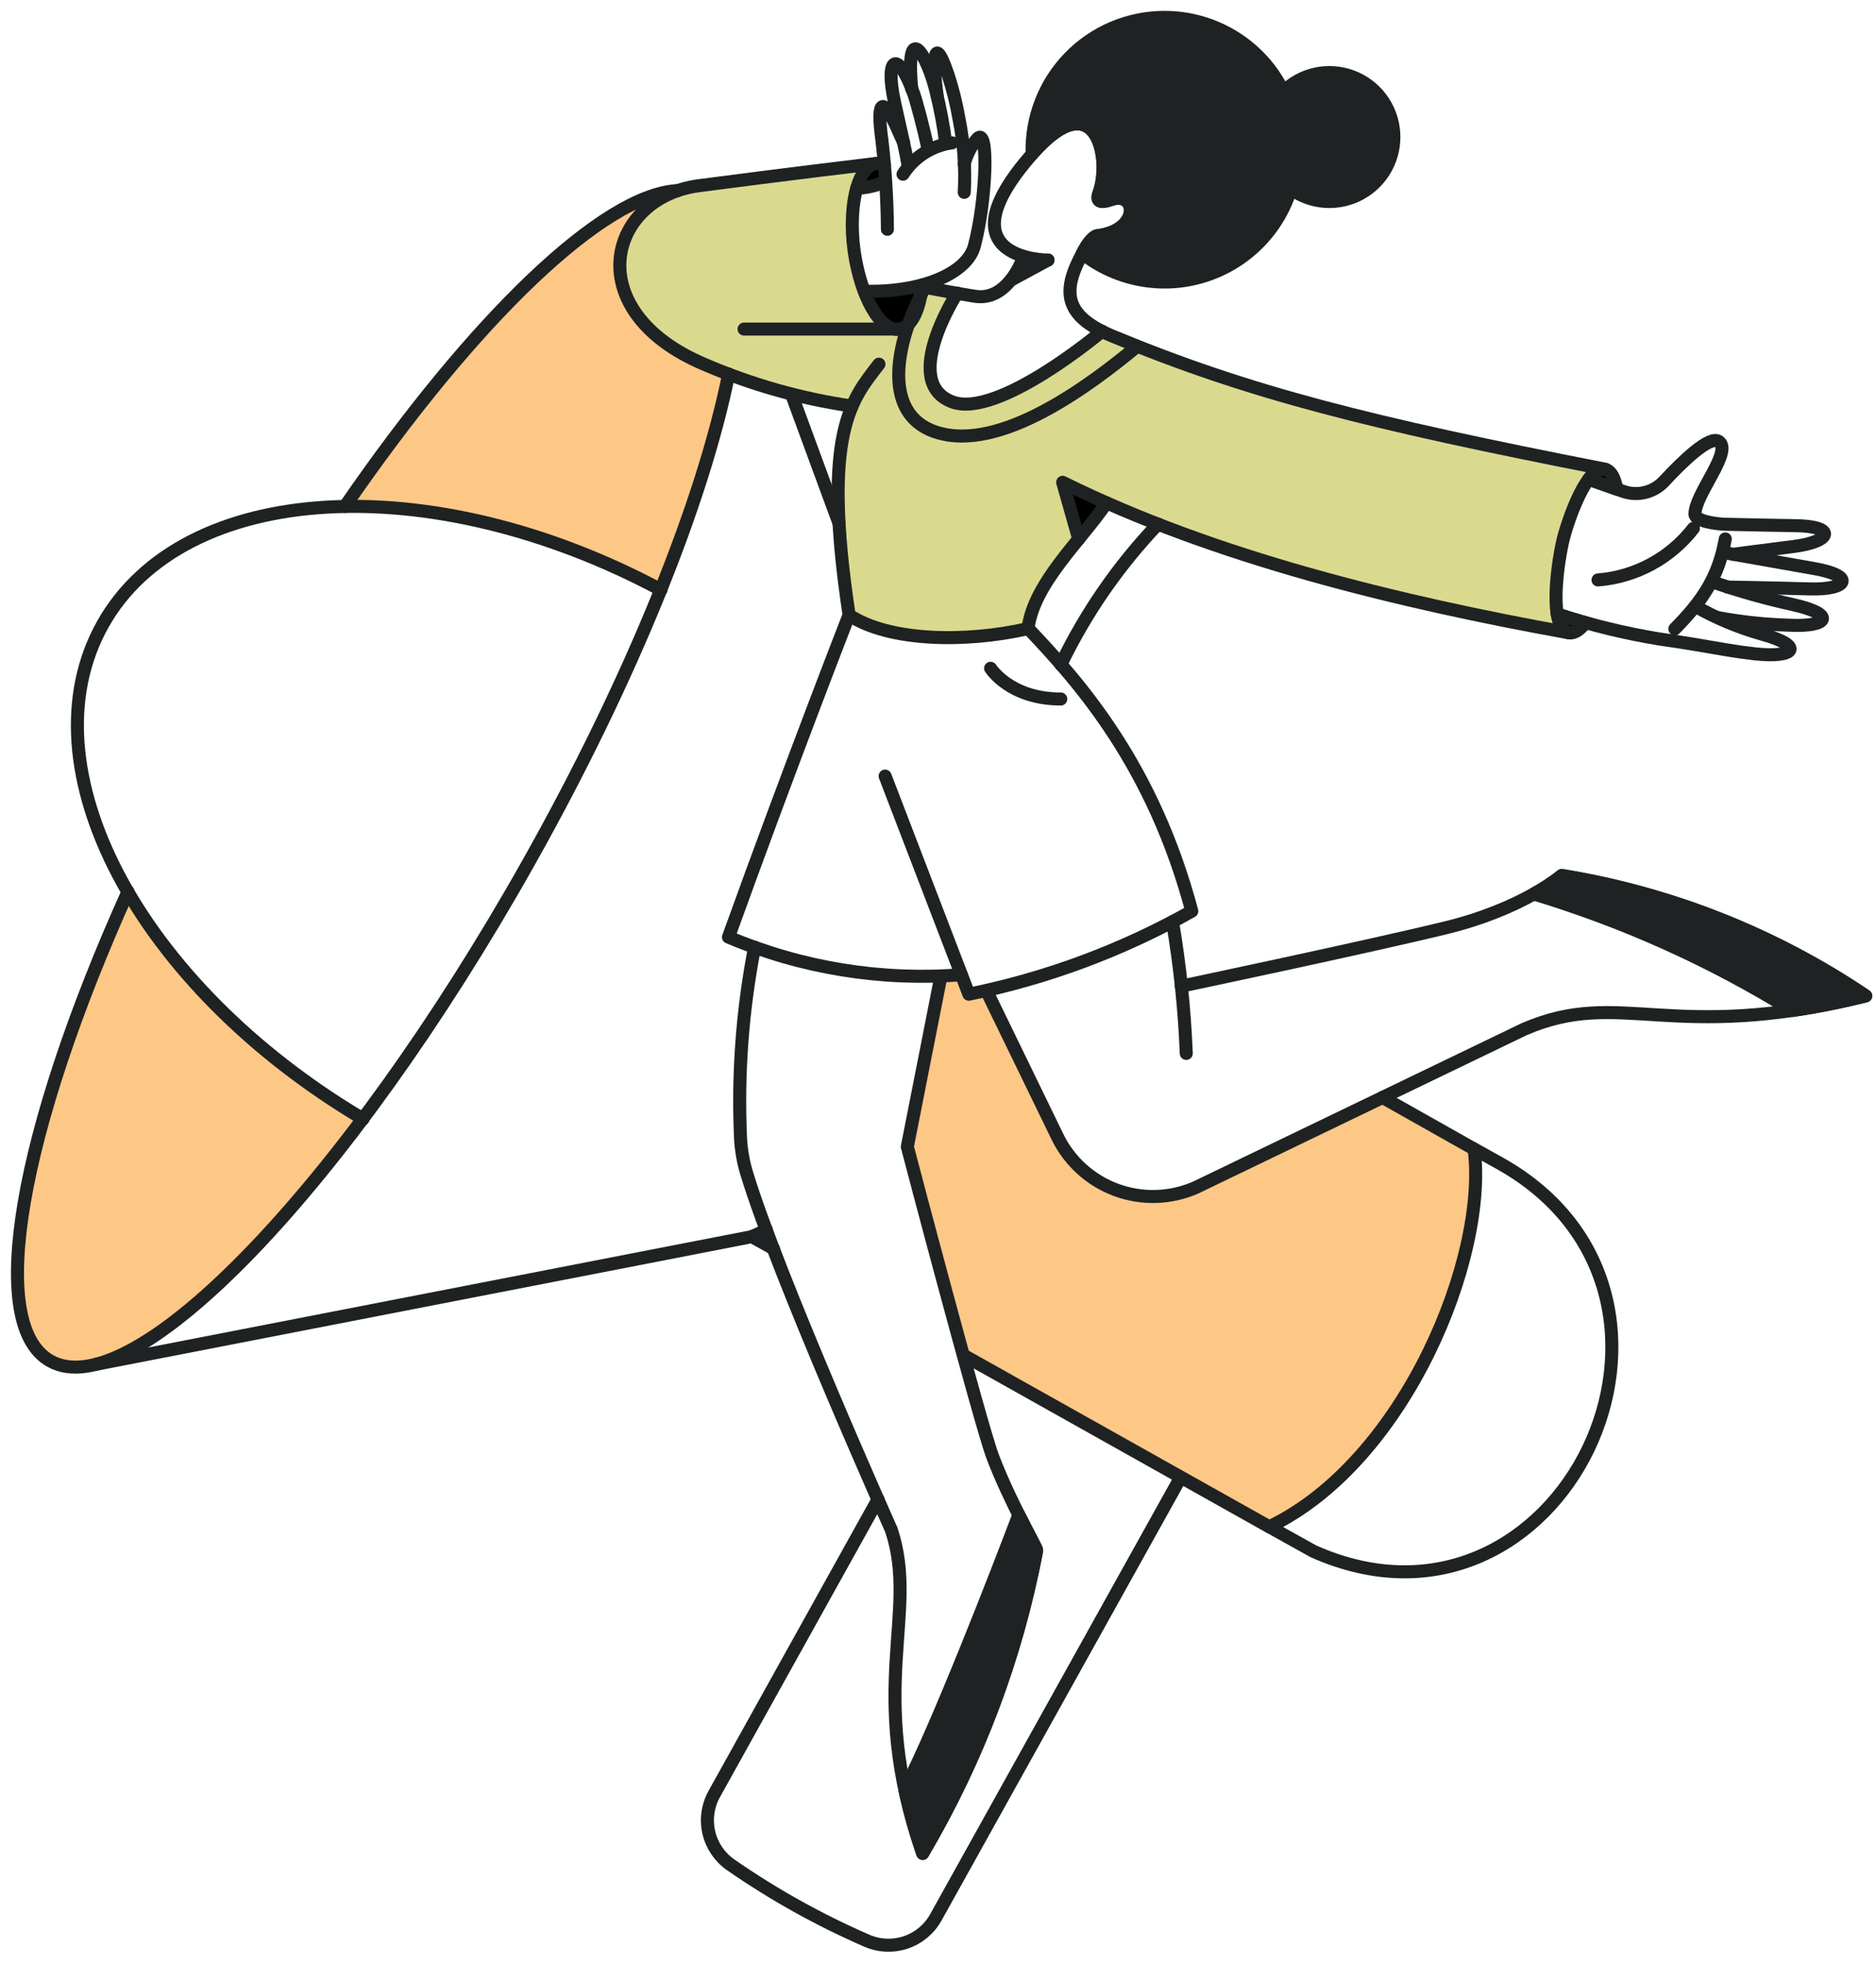 <svg width="108" height="113" viewBox="0 0 108 113" fill="none" xmlns="http://www.w3.org/2000/svg">
<path d="M40.233 10.707C44.959 10.073 50.44 9.426 50.44 9.426C49.371 9.571 48.817 11.829 49.173 14.457C49.53 17.085 50.692 19.104 51.761 18.959C52.447 18.867 52.923 17.89 53.081 16.503C53.741 16.648 54.415 16.768 55.102 16.887C55.102 16.887 51.787 21.996 54.811 23.145C57.439 24.136 63.447 19.065 63.447 19.065C70.729 22.703 84.843 25.528 92.39 27.009C90.469 26.692 88.423 35.946 90.305 36.415C81.511 34.831 71.924 32.56 63.711 28.942C62.285 31.067 59.499 33.576 59.182 36.191C55.537 37.025 51.14 36.917 48.883 35.412C47.84 28.52 48.222 25.334 49.054 23.396C46.114 22.98 43.245 22.166 40.524 20.98C33.313 17.933 35.044 11.417 40.233 10.707Z" fill="#DADA8F"/>
<path d="M54.164 56.252L55.326 56.133L55.762 57.255L56.779 57.047L60.859 65.444C61.549 66.868 62.764 67.969 64.249 68.515C65.734 69.062 67.373 69.012 68.821 68.376L79.583 63.186L84.851 66.157C85.657 72.324 80.943 84.116 73.073 87.905L55.458 78.028C54.191 73.394 52.434 66.884 52.223 66.012C53.526 59.481 53.717 58.545 54.164 56.252Z" fill="#FDC886"/>
<path d="M53.095 16.383C52.765 19.658 50.903 19.816 49.755 16.753C50.88 16.802 52.007 16.677 53.095 16.383Z" fill="black"/>
<path d="M50.916 9.474L50.982 10.359C50.85 10.61 49.925 10.821 49.319 10.835C49.596 9.873 50.147 9.146 50.916 9.474Z" fill="black"/>
<path d="M39.177 10.969C36.431 11.999 33.433 15.564 37.922 19.393C39.123 20.342 40.482 21.072 41.937 21.547C41.009 25.792 39.706 29.945 38.044 33.959C31.839 30.645 25.421 29.061 19.863 29.164C27.425 18.162 34.952 10.995 39.177 10.969Z" fill="#FDC886"/>
<path d="M44.116 70.797C44.248 71.153 44.38 71.51 44.525 71.88L43.284 71.193C43.561 71.074 43.839 70.942 44.116 70.797Z" fill="black"/>
<path d="M7.368 51.348C10.154 56.143 14.842 60.816 20.902 64.407C17.624 68.779 7.617 81.018 2.892 78.364C-0.885 76.238 1.189 65.067 7.368 51.348Z" fill="#FDC886"/>
<path d="M93.078 28.161C92.537 27.976 91.52 27.605 91.454 27.593C92.246 26.603 92.867 26.933 93.078 28.161Z" fill="black"/>
<path d="M67.035 1C68.464 0.999 69.865 1.4 71.077 2.157C72.289 2.915 73.263 3.998 73.888 5.283C74.388 4.776 75.023 4.423 75.718 4.267C76.413 4.111 77.139 4.159 77.808 4.404C78.477 4.648 79.061 5.08 79.491 5.648C79.921 6.216 80.179 6.896 80.233 7.606C80.288 8.316 80.137 9.027 79.798 9.654C79.46 10.281 78.948 10.797 78.325 11.141C77.701 11.485 76.992 11.642 76.281 11.594C75.57 11.546 74.888 11.295 74.317 10.87C73.951 12.053 73.303 13.129 72.427 14.005C71.552 14.881 70.476 15.53 69.293 15.896C68.111 16.262 66.856 16.334 65.639 16.106C64.422 15.878 63.279 15.356 62.309 14.587C62.438 14.308 62.606 14.05 62.811 13.822C62.893 13.712 63.002 13.626 63.128 13.571C65.663 13.293 65.465 10.983 63.999 11.472C63.3 11.709 63.128 11.564 63.235 11.194C64.027 9.239 63.142 4.631 59.419 8.856C59.388 7.836 59.562 6.821 59.931 5.869C60.299 4.918 60.855 4.05 61.565 3.318C62.276 2.585 63.126 2.002 64.065 1.604C65.005 1.206 66.015 1.001 67.035 1Z" fill="#1F2223"/>
<path d="M89.658 35.328C90.16 35.5 90.701 35.672 91.282 35.83C90.503 36.796 89.882 36.532 89.658 35.328Z" fill="black"/>
<path d="M103.176 58.176C98.534 55.301 93.535 53.046 88.307 51.468C88.874 51.158 89.413 50.8 89.918 50.398C96.183 51.417 102.153 53.782 107.415 57.331C106.018 57.687 104.603 57.968 103.176 58.176Z" fill="#1F2223"/>
<path d="M58.653 87.211C59.234 88.373 59.696 89.192 59.683 89.258C58.525 95.409 56.304 101.312 53.12 106.702C52.699 105.493 52.355 104.258 52.09 103.005C53.992 99.332 57.399 90.525 58.653 87.211Z" fill="#1F2223"/>
<path d="M61.176 27.754L62.087 31.027C62.681 30.301 63.263 29.601 63.698 28.942C62.853 28.558 62.008 28.162 61.176 27.754Z" fill="black"/>
<path d="M60.331 14.958L58.177 16.134C58.482 15.712 58.734 15.256 58.929 14.773C59.384 14.908 59.857 14.97 60.331 14.958Z" fill="black"/>
<path d="M67.035 1C68.464 0.999 69.865 1.4 71.077 2.157C72.289 2.915 73.263 3.998 73.888 5.283C74.388 4.776 75.023 4.423 75.718 4.267C76.413 4.111 77.139 4.159 77.808 4.404C78.477 4.648 79.061 5.08 79.491 5.648C79.921 6.216 80.179 6.896 80.233 7.606C80.288 8.316 80.137 9.027 79.798 9.654C79.46 10.281 78.948 10.797 78.325 11.141C77.701 11.485 76.992 11.642 76.281 11.594C75.57 11.546 74.888 11.295 74.317 10.87C73.951 12.053 73.303 13.129 72.427 14.005C71.552 14.881 70.476 15.53 69.293 15.896C68.111 16.262 66.856 16.334 65.639 16.106C64.422 15.878 63.279 15.356 62.309 14.587C62.438 14.308 62.606 14.05 62.811 13.822C62.893 13.712 63.002 13.626 63.128 13.571C65.663 13.293 65.465 10.983 63.999 11.472C63.3 11.709 63.128 11.564 63.235 11.194C64.027 9.239 63.142 4.631 59.419 8.856C59.388 7.836 59.562 6.821 59.931 5.869C60.299 4.918 60.855 4.05 61.565 3.318C62.276 2.585 63.126 2.002 64.065 1.604C65.005 1.206 66.015 1.001 67.035 1Z" stroke="#1F2223" stroke-width="0.75" stroke-linejoin="round"/>
<path d="M43.284 71.193C43.562 71.074 43.84 70.942 44.118 70.797" stroke="#1F2223" stroke-width="0.75" stroke-linecap="round" stroke-linejoin="round"/>
<path d="M55.471 78.022L73.073 87.899C80.943 84.109 85.67 72.317 84.864 66.151L79.596 63.18" stroke="#1F2223" stroke-width="0.75" stroke-linecap="round" stroke-linejoin="round"/>
<path d="M66.669 30.168C64.392 32.557 62.502 35.288 61.07 38.262" stroke="#1F2223" stroke-width="0.75" stroke-linecap="round" stroke-linejoin="round"/>
<path d="M50.547 86.323L41.119 103.281C40.743 103.958 40.632 104.751 40.807 105.505C40.983 106.259 41.433 106.921 42.069 107.362C44.534 109.072 47.162 110.536 49.913 111.732C50.623 112.038 51.421 112.07 52.153 111.822C52.885 111.572 53.499 111.061 53.875 110.385L67.966 85.059" stroke="#1F2223" stroke-width="0.75" stroke-linecap="round" stroke-linejoin="round"/>
<path d="M39.022 10.973C34.756 11.17 27.32 18.311 19.86 29.151" stroke="#1F2223" stroke-width="0.75" stroke-linecap="round" stroke-linejoin="round"/>
<path d="M7.368 51.334C1.188 65.053 -0.87 76.234 2.892 78.35C7.673 81.04 19.989 68.207 30.41 49.696C36.416 39.026 40.487 28.794 41.95 21.531" stroke="#1F2223" stroke-width="0.75" stroke-linecap="round" stroke-linejoin="round"/>
<path d="M38.054 33.959C24.81 26.882 10.565 27.689 5.927 35.926C1.29 44.164 7.974 56.75 20.901 64.421" stroke="#1F2223" stroke-width="0.75" stroke-linecap="round" stroke-linejoin="round"/>
<path d="M5.559 78.537L43.284 71.195L44.525 71.882" stroke="#1F2223" stroke-width="0.75" stroke-linecap="round" stroke-linejoin="round"/>
<path d="M73.073 87.896L75.609 89.309C89.882 95.673 99.957 74.639 86.381 66.994L84.862 66.148" stroke="#1F2223" stroke-width="0.75" stroke-linecap="round" stroke-linejoin="round"/>
<path d="M45.568 22.695L48.302 30.13" stroke="#1F2223" stroke-width="0.75" stroke-linecap="round" stroke-linejoin="round"/>
<path d="M58.931 14.773C58.931 14.773 58.074 17.364 56.131 17.057C55.089 16.893 54.071 16.701 53.068 16.501" stroke="#1F2223" stroke-width="0.75" stroke-linecap="round" stroke-linejoin="round"/>
<path d="M63.447 19.067C63.447 19.067 57.439 24.137 54.811 23.134C51.801 21.985 55.102 16.875 55.102 16.875" stroke="#1F2223" stroke-width="0.75" stroke-linecap="round" stroke-linejoin="round"/>
<path d="M65.468 19.935C62.814 22.127 57.585 26.099 53.874 24.874C50.587 23.789 51.682 19.354 53.266 16.516" stroke="#1F2223" stroke-width="0.75" stroke-linecap="round" stroke-linejoin="round"/>
<path d="M93.078 28.161C92.537 27.976 91.52 27.605 91.454 27.593C92.246 26.603 92.867 26.933 93.078 28.161Z" stroke="#1F2223" stroke-width="0.75" stroke-linecap="round" stroke-linejoin="round"/>
<path d="M50.917 9.491C49.504 8.884 48.777 11.631 49.173 14.456C49.543 17.084 50.691 19.102 51.761 18.959C52.461 18.866 52.95 17.847 53.095 16.411" stroke="#1F2223" stroke-width="0.75" stroke-linecap="round" stroke-linejoin="round"/>
<path d="M50.441 9.41C50.441 9.41 44.951 10.068 40.234 10.691C34.97 11.386 33.305 17.894 40.525 20.964C43.249 22.142 46.117 22.954 49.055 23.38" stroke="#1F2223" stroke-width="0.75" stroke-linecap="round" stroke-linejoin="round"/>
<path d="M51.761 18.945H42.835" stroke="#1F2223" stroke-width="0.75" stroke-linecap="round" stroke-linejoin="round"/>
<path d="M55.511 9.45C55.644 8.909 55.902 8.407 56.263 7.984C56.955 7.235 56.78 11.576 56.092 14.164C55.67 15.748 53.041 16.857 49.754 16.765" stroke="#1F2223" stroke-width="0.75" stroke-linecap="round" stroke-linejoin="round"/>
<path d="M53.953 5.501C53.782 4.511 53.558 1.284 54.587 4.326C54.853 5.146 55.061 5.985 55.208 6.835C55.488 8.229 55.59 9.654 55.511 11.074" stroke="#1F2223" stroke-width="0.75" stroke-linecap="round" stroke-linejoin="round"/>
<path d="M50.956 10.363C50.824 10.614 49.926 10.825 49.319 10.839" stroke="#1F2223" stroke-width="0.75" stroke-linecap="round" stroke-linejoin="round"/>
<path d="M52.012 8.183C51.959 8.064 51.616 7.325 51.576 7.219C50.742 5.436 50.477 5.939 50.771 8.064C50.969 9.769 51.075 11.484 51.088 13.201" stroke="#1F2223" stroke-width="0.75" stroke-linecap="round" stroke-linejoin="round"/>
<path d="M53.438 8.66C53.187 7.409 52.738 5.768 52.603 5.398C51.679 2.81 50.932 3.258 51.492 5.86C51.812 7.339 52.086 8.422 52.256 9.412" stroke="#1F2223" stroke-width="0.75" stroke-linecap="round" stroke-linejoin="round"/>
<path d="M52.487 5.119C52.117 1.078 53.374 3.137 53.886 5.264C54.129 6.238 54.315 7.226 54.442 8.222" stroke="#1F2223" stroke-width="0.75" stroke-linecap="round" stroke-linejoin="round"/>
<path d="M54.812 8.223C54.237 8.301 53.688 8.503 53.2 8.815C52.712 9.127 52.298 9.542 51.986 10.03" stroke="#1F2223" stroke-width="0.75" stroke-linecap="round" stroke-linejoin="round"/>
<path d="M99.77 31.912C99.77 31.912 101.143 31.727 103.256 31.463C105.475 31.185 105.791 30.267 103.23 30.261C102.952 30.261 100.14 30.201 99.308 30.182C98.859 30.172 97.581 30.01 97.578 29.601C97.572 28.452 99.769 25.987 98.951 25.415C98.422 25.047 96.836 26.587 95.796 27.713C95.499 28.029 95.115 28.252 94.693 28.353C94.27 28.454 93.827 28.429 93.419 28.28C93.34 28.253 91.557 27.62 91.478 27.594" stroke="#1F2223" stroke-width="0.75" stroke-linecap="round" stroke-linejoin="round"/>
<path d="M99.191 31.805C99.191 31.805 104.024 32.663 104.341 32.715C106.863 33.132 106.415 33.972 104.183 33.904C102.057 33.84 99.457 33.798 99.457 33.798" stroke="#1F2223" stroke-width="0.75" stroke-linecap="round" stroke-linejoin="round"/>
<path d="M98.65 33.523C100.16 34.044 101.698 34.476 103.259 34.818C105.756 35.38 105.239 36.114 103.008 35.993C101.63 35.953 100.257 35.808 98.901 35.557" stroke="#1F2223" stroke-width="0.75" stroke-linecap="round" stroke-linejoin="round"/>
<path d="M97.607 34.91C98.814 35.596 100.1 36.133 101.436 36.509C103.918 37.198 103.351 37.892 101.053 37.644C100.432 37.575 99.892 37.498 99.442 37.42C98.135 37.193 96.841 36.971 95.521 36.786C93.528 36.459 91.564 35.978 89.646 35.347" stroke="#1F2223" stroke-width="0.75" stroke-linecap="round" stroke-linejoin="round"/>
<path d="M99.323 31.027C98.927 33.245 98.003 34.592 96.419 36.203" stroke="#1F2223" stroke-width="0.75" stroke-linecap="round" stroke-linejoin="round"/>
<path d="M97.487 30.418C96.829 31.267 96.001 31.971 95.055 32.482C94.11 32.993 93.068 33.302 91.997 33.388" stroke="#1F2223" stroke-width="0.75" stroke-linecap="round" stroke-linejoin="round"/>
<path d="M63.706 28.948C62.279 31.072 59.498 33.578 59.182 36.19C55.538 37.023 51.141 36.916 48.883 35.41C47.285 24.834 49.042 22.998 50.6 20.965" stroke="#1F2223" stroke-width="0.75" stroke-linecap="round" stroke-linejoin="round"/>
<path d="M48.883 35.398C48.883 35.398 45.478 44.127 41.938 53.951C46.166 55.737 50.763 56.48 55.34 56.116" stroke="#1F2223" stroke-width="0.75" stroke-linecap="round" stroke-linejoin="round"/>
<path d="M50.956 44.68L55.777 57.237C60.278 56.323 64.609 54.71 68.611 52.457C66.38 44.072 62.194 39.345 59.184 36.176" stroke="#1F2223" stroke-width="0.75" stroke-linecap="round" stroke-linejoin="round"/>
<path d="M67.501 53.066C67.926 55.573 68.191 58.105 68.293 60.646" stroke="#1F2223" stroke-width="0.75" stroke-linecap="round" stroke-linejoin="round"/>
<path d="M68.002 56.775C68.002 56.775 78.831 54.49 83.254 53.408C87.677 52.325 89.896 50.41 89.896 50.41C96.16 51.429 102.129 53.794 107.392 57.343C96.089 60.116 93.329 56.828 87.73 59.258L68.834 68.368C67.386 69.004 65.747 69.054 64.263 68.508C62.778 67.961 61.563 66.86 60.873 65.437L56.792 57.039" stroke="#1F2223" stroke-width="0.75" stroke-linecap="round" stroke-linejoin="round"/>
<path d="M43.442 54.531C42.731 58.179 42.46 61.898 42.636 65.61C42.678 66.259 42.792 66.902 42.98 67.524C44.717 73.311 51.312 88.071 51.312 88.071C52.936 92.943 49.82 97.168 53.118 106.702C56.275 101.3 58.494 95.401 59.681 89.258C59.704 89.145 58.14 86.478 57.147 83.856C56.459 82.04 52.328 66.406 52.234 66.017L54.162 56.233" stroke="#1F2223" stroke-width="0.75" stroke-linecap="round" stroke-linejoin="round"/>
<path d="M89.655 35.352C90.157 35.523 90.698 35.695 91.279 35.853C90.5 36.817 89.88 36.553 89.655 35.352Z" stroke="#1F2223" stroke-width="0.75" stroke-linecap="round" stroke-linejoin="round"/>
<path d="M60.331 14.969L58.192 16.131" stroke="#1F2223" stroke-width="0.75" stroke-linecap="round" stroke-linejoin="round"/>
<path d="M60.331 14.972C60.331 14.972 54.046 14.985 59.42 8.871C63.063 4.712 63.989 9.045 63.285 11.065C63.122 11.532 63.2 11.76 64.002 11.486C65.468 10.999 65.666 13.308 63.131 13.586C62.93 13.699 62.758 13.857 62.629 14.048C61.03 16.662 61.137 18.141 64.055 19.355C71.924 22.617 78.844 24.36 92.418 27.014C91.35 26.771 90.271 29.938 90 31.018C89.695 32.233 89.097 36.126 90.305 36.429C80.586 34.673 69.917 32.098 61.176 27.767L62.101 31.029" stroke="#1F2223" stroke-width="0.75" stroke-linecap="round" stroke-linejoin="round"/>
<path d="M57.028 38.473C57.028 38.473 58.14 40.242 61.068 40.242" stroke="#1F2223" stroke-width="0.75" stroke-linecap="round" stroke-linejoin="round"/>
<path d="M103.176 58.176C98.534 55.301 93.535 53.046 88.307 51.468C88.874 51.158 89.413 50.8 89.918 50.398C96.183 51.417 102.153 53.782 107.415 57.331C106.018 57.687 104.603 57.968 103.176 58.176Z" stroke="#1F2223" stroke-width="0.75" stroke-linecap="round" stroke-linejoin="round"/>
<path d="M58.653 87.211C59.234 88.373 59.696 89.192 59.683 89.258C58.525 95.409 56.304 101.312 53.12 106.702C52.699 105.493 52.355 104.258 52.09 103.005C53.992 99.332 57.399 90.525 58.653 87.211Z" stroke="#1F2223" stroke-width="0.75" stroke-linecap="round" stroke-linejoin="round"/>
</svg>
